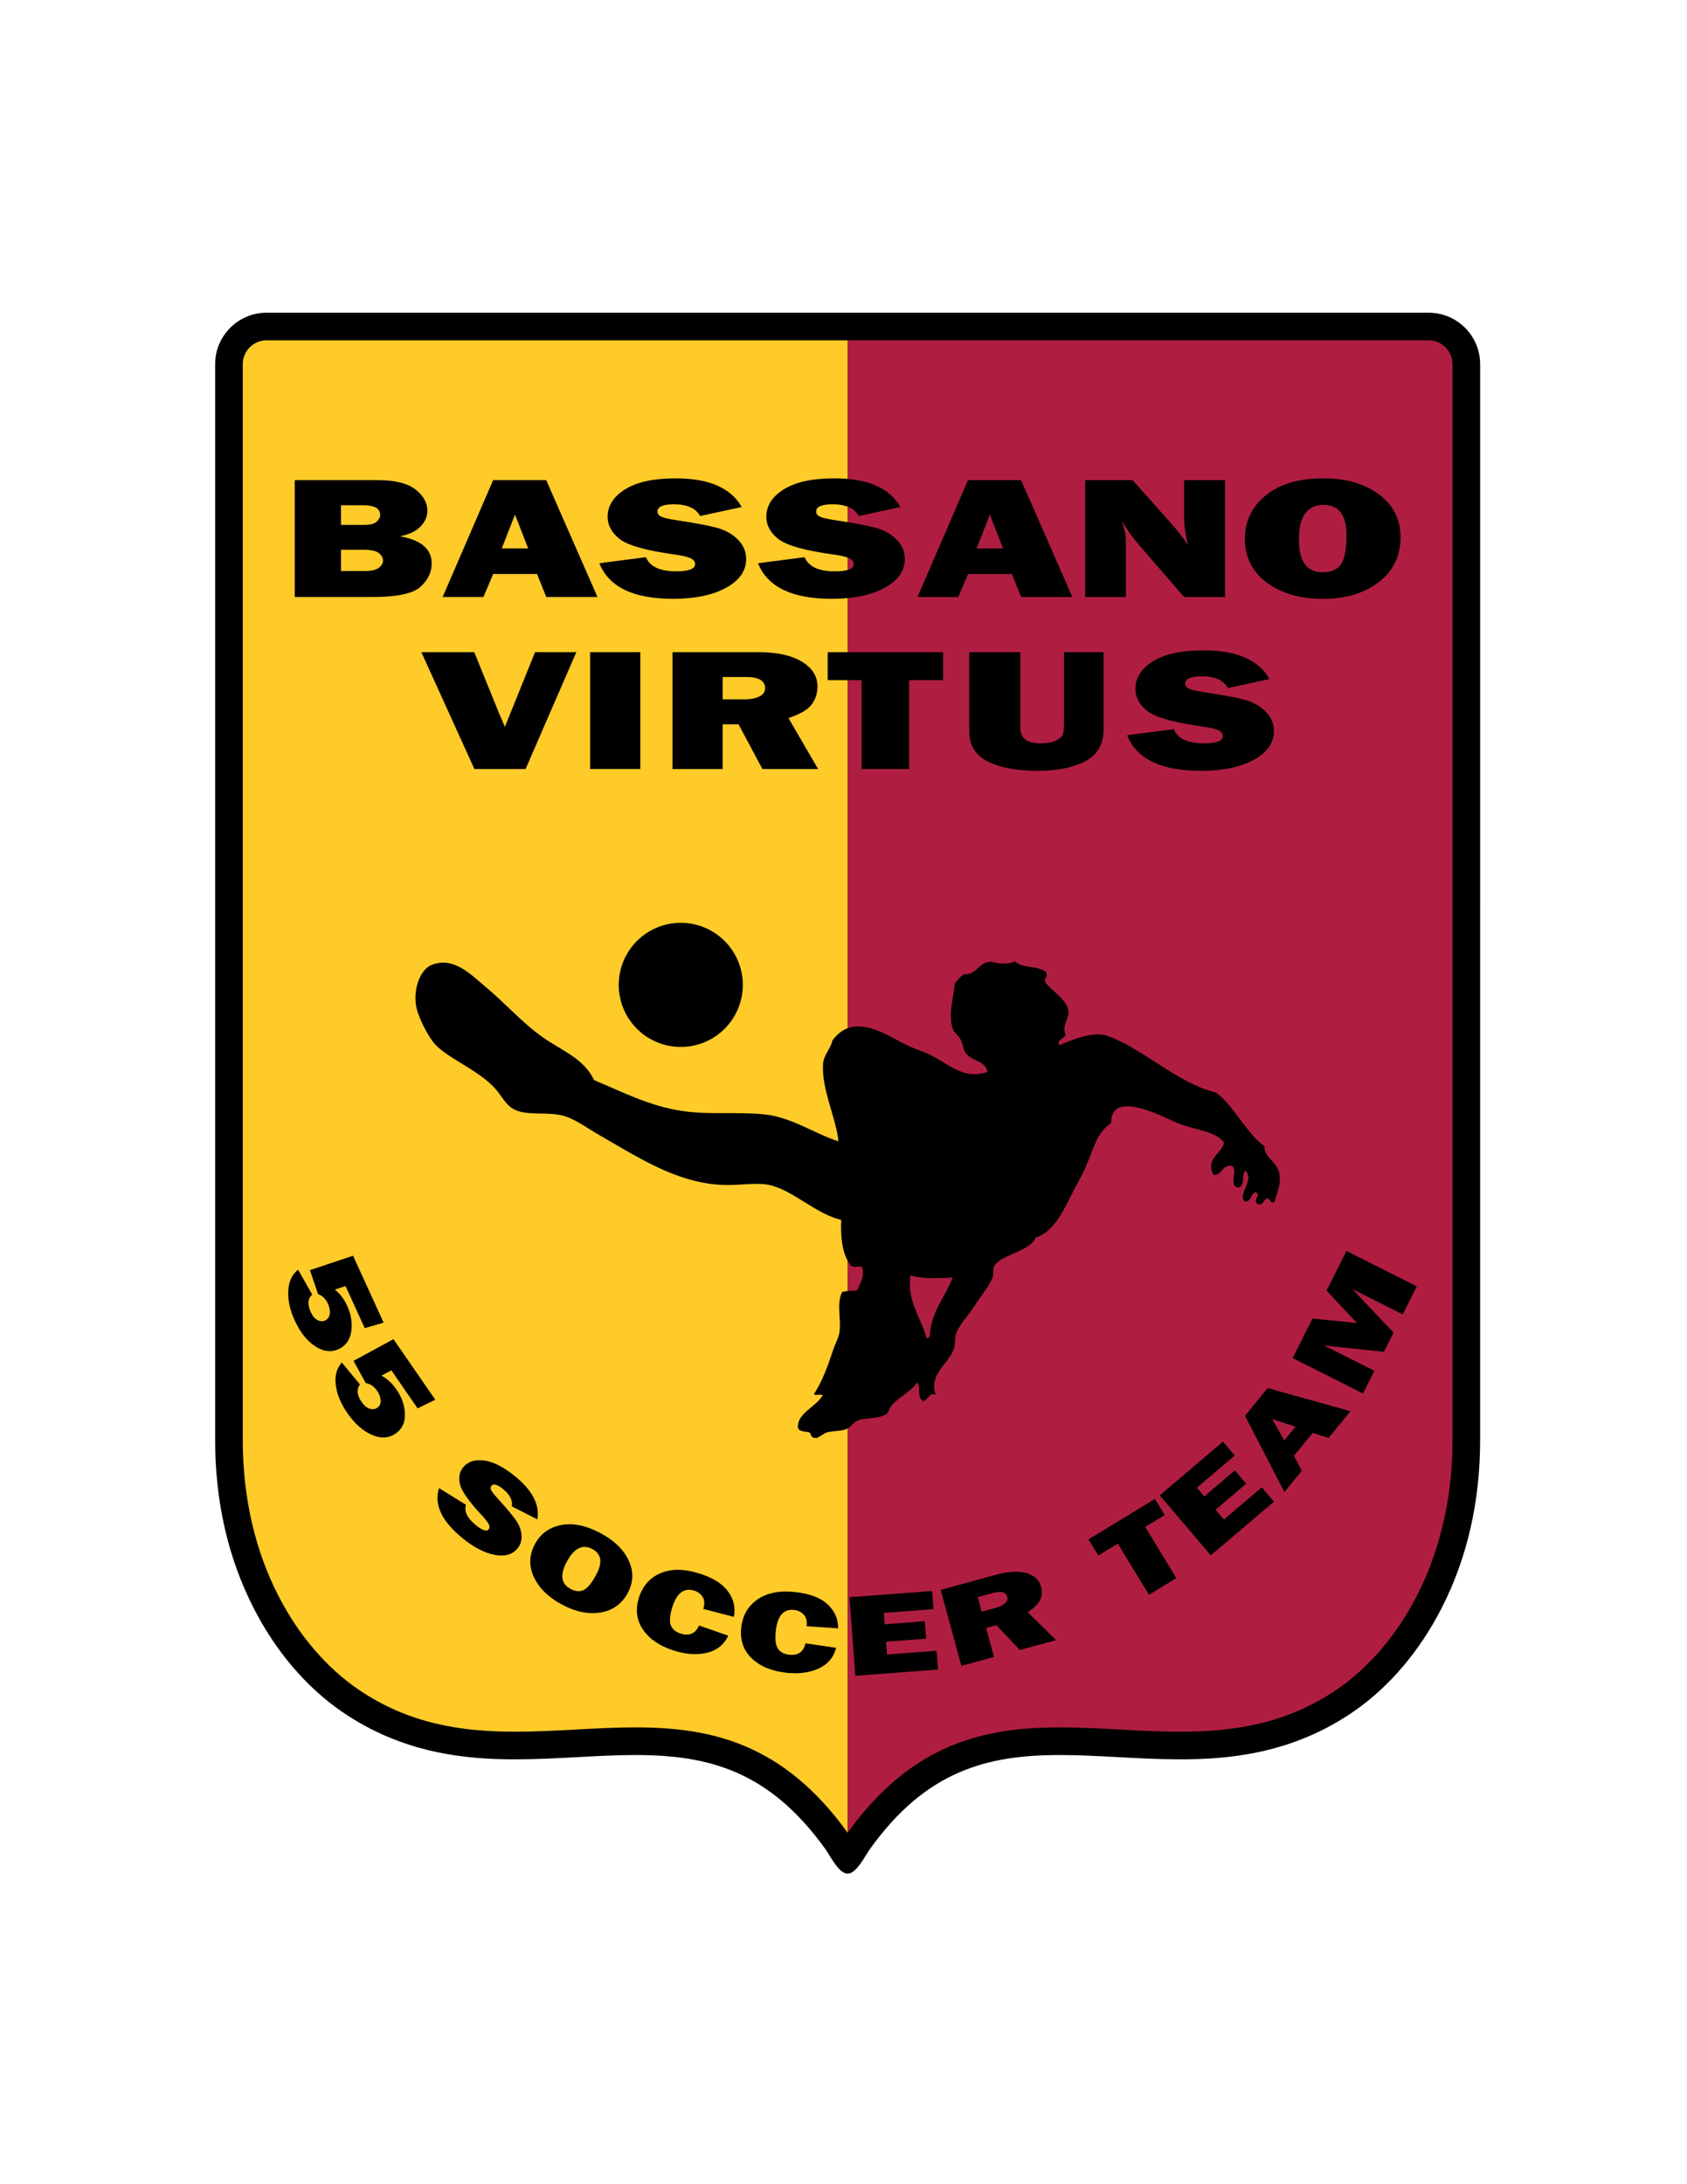 <?xml version="1.0" encoding="iso-8859-1"?>
<!-- Generator: Adobe Illustrator 24.0.1, SVG Export Plug-In . SVG Version: 6.00 Build 0)  -->
<svg version="1.1" id="Layer_1" xmlns="http://www.w3.org/2000/svg" xmlns:xlink="http://www.w3.org/1999/xlink" x="0px" y="0px"
	 viewBox="0 0 612 792" style="enable-background:new 0 0 612 792;" xml:space="preserve">
<path d="M518.293,113.39H96.707c-10.289,0-18.66,8.371-18.66,18.66v390.139c0,22.233,4.671,42.673,13.883,60.75
	c8.013,15.722,19.078,28.743,31.999,37.654c22.303,15.383,45.373,17.355,62.98,17.355c7.601,0,15.14-0.405,22.431-0.798l0.076-0.004
	c7.31-0.394,14.214-0.765,21.107-0.765c26.632,0,48.532,5.787,68.841,34.028c1.883,2.619,4.911,8.979,8.136,8.979
	c3.227,0,6.253-6.36,8.137-8.979c20.309-28.241,42.207-34.028,68.841-34.028c6.888,0,13.783,0.37,21.086,0.763l0.097,0.006
	c7.289,0.393,14.826,0.798,22.43,0.798c17.608,0,40.678-1.973,62.98-17.355c12.921-8.911,23.986-21.933,31.999-37.654
	c9.213-18.077,13.884-38.517,13.884-60.75V132.05C536.953,121.76,528.582,113.39,518.293,113.39L518.293,113.39z"/>
<path style="fill:#FFCB29;" d="M96.707,123.411c-4.771,0-8.639,3.867-8.639,8.639v390.139c0,44.343,20.259,75.471,41.55,90.155
	c18.596,12.825,37.919,15.583,57.29,15.583c7.303,0,14.61-0.392,21.893-0.783c7.28-0.392,14.535-0.783,21.721-0.783
	c27.242,0,53.552,5.625,76.977,38.2V123.411H96.707z"/>
<path style="fill:#AF1E41;" d="M384.477,626.36c7.189,0,14.439,0.392,21.721,0.783c7.281,0.392,14.591,0.783,21.892,0.783
	c19.373,0,38.693-2.757,57.291-15.583c21.292-14.685,41.551-45.813,41.551-90.155V132.05c0-4.771-3.867-8.639-8.639-8.639H307.5
	V664.56C330.924,631.987,357.238,626.36,384.477,626.36z"/>
<path d="M106.923,216.483v-42.379h30.121c6.258,0,10.822,1.129,13.691,3.384c2.869,2.255,4.303,4.833,4.303,7.73
	c0,2.111-0.833,4.02-2.499,5.727c-1.666,1.708-4.15,2.883-7.454,3.524c7.678,1.324,11.518,4.615,11.518,9.873
	c0,3.146-1.355,5.956-4.064,8.429c-2.71,2.474-8.497,3.711-17.364,3.711H106.923z M123.701,190.342h8.432
	c2.115,0,3.607-0.383,4.477-1.148c0.869-0.766,1.304-1.583,1.304-2.453c0-2.359-2.029-3.539-6.085-3.539h-8.128V190.342z
	 M123.701,207.045h8.867c2.202,0,3.817-0.389,4.846-1.165c1.029-0.776,1.543-1.649,1.543-2.622c0-0.973-0.499-1.868-1.499-2.686
	c-1.001-0.817-2.833-1.226-5.499-1.226h-8.258V207.045z"/>
<path d="M198.174,216.483l-3.353-8.352h-15.894l-3.562,8.352H160.58l18.315-42.379h19.255l18.608,42.379H198.174z M182.023,198.88
	h9.599l-4.8-12.295L182.023,198.88z"/>
<path d="M217.431,204.22l16.908-2.173c1.419,3.415,5.07,5.123,10.953,5.123c4.578,0,6.868-0.869,6.868-2.608
	c0-0.911-0.529-1.62-1.587-2.128c-1.058-0.506-2.949-0.955-5.673-1.348c-10.404-1.424-17.083-3.286-20.038-5.585
	c-2.956-2.297-4.432-5-4.432-8.104c0-3.996,2.122-7.319,6.367-9.969c4.245-2.649,10.352-3.975,18.321-3.975
	c12.083,0,20.066,3.466,23.949,10.4l-15.081,3.26c-1.566-2.836-4.738-4.253-9.519-4.253c-3.971,0-5.955,0.88-5.955,2.639
	c0,0.787,0.449,1.397,1.348,1.831c0.898,0.435,2.637,0.848,5.217,1.239c7.1,1.073,12.143,2.022,15.128,2.847
	c2.985,0.825,5.476,2.237,7.475,4.234c1.998,1.999,2.997,4.356,2.997,7.069c0,4.287-2.434,7.762-7.302,10.422
	c-4.868,2.662-11.258,3.993-19.168,3.993C229.746,217.135,220.821,212.831,217.431,204.22z"/>
<path d="M274.999,204.22l16.908-2.173c1.419,3.415,5.071,5.123,10.953,5.123c4.577,0,6.867-0.869,6.867-2.608
	c0-0.911-0.529-1.62-1.586-2.128c-1.059-0.506-2.948-0.955-5.674-1.348c-10.404-1.424-17.083-3.286-20.037-5.585
	c-2.956-2.297-4.432-5-4.432-8.104c0-3.996,2.122-7.319,6.367-9.969c4.245-2.649,10.352-3.975,18.321-3.975
	c12.084,0,20.065,3.466,23.949,10.4l-15.082,3.26c-1.564-2.836-4.738-4.253-9.519-4.253c-3.97,0-5.955,0.88-5.955,2.639
	c0,0.787,0.448,1.397,1.347,1.831c0.898,0.435,2.636,0.848,5.216,1.239c7.1,1.073,12.143,2.022,15.129,2.847
	c2.985,0.825,5.475,2.237,7.473,4.234c2.001,1.999,2.999,4.356,2.999,7.069c0,4.287-2.434,7.762-7.303,10.422
	c-4.867,2.662-11.258,3.993-19.168,3.993C287.314,217.135,278.389,212.831,274.999,204.22z"/>
<path d="M370.443,216.483l-3.353-8.352h-15.896l-3.561,8.352h-14.786l18.317-42.379h19.254l18.609,42.379H370.443z M354.291,198.88
	h9.601l-4.801-12.295L354.291,198.88z"/>
<path d="M444.391,216.483h-14.821l-16.249-18.725c-2.087-2.401-4.19-5.318-6.31-8.751c0.956,2.732,1.434,5.05,1.434,6.955v20.521
	h-14.778v-42.379h17.214l13.822,15.522c2.754,3.085,4.838,5.796,6.258,8.135c-0.929-3.622-1.391-7.327-1.391-11.114v-12.543h14.821
	V216.483z"/>
<path d="M479.911,217.135c-8.345,0-15.148-1.976-20.407-5.93c-5.259-3.954-7.889-9.241-7.889-15.865
	c0-6.333,2.514-11.565,7.54-15.695c5.027-4.129,12.006-6.193,20.931-6.193c8.259,0,14.986,1.945,20.189,5.836
	c5.2,3.892,7.803,9.086,7.803,15.586c0,6.726-2.624,12.119-7.867,16.175C494.965,215.106,488.199,217.135,479.911,217.135z
	 M479.824,207.511c3.072,0,5.281-0.957,6.628-2.873c1.348-1.914,2.022-5.417,2.022-10.509c0-7.369-2.768-11.052-8.302-11.052
	c-5.969,0-8.955,4.202-8.955,12.604C471.218,203.568,474.088,207.511,479.824,207.511z"/>
<path d="M209.077,236.476l-18.411,42.378h-18.56l-19.252-42.378h19.192l9.389,23.099c0.641,1.366,1.208,2.712,1.703,4.036
	l10.964-27.135H209.077z"/>
<path d="M232.287,236.476v42.378h-18.211v-42.378H232.287z"/>
<path d="M296.777,278.854h-20.189l-8.666-16.206h-5.743v16.206h-18.211v-42.378h30.991c6.838,0,12.148,1.145,15.929,3.432
	c3.782,2.287,5.673,5.303,5.673,9.049c0,2.443-0.696,4.6-2.087,6.474c-1.39,1.874-4.201,3.523-8.432,4.951L296.777,278.854z
	 M262.179,253.583h7.781c2.288,0,4.129-0.342,5.52-1.025c1.391-0.683,2.086-1.686,2.086-3.011c0-2.71-2.333-4.067-6.999-4.067
	h-8.389V253.583z"/>
<path d="M329.821,246.628v32.226h-17.255v-32.226h-12.301v-10.152h41.858v10.152H329.821z"/>
<path d="M400.351,236.476v28.066c0,5.319-2.208,9.144-6.628,11.472c-4.419,2.329-10.178,3.492-17.277,3.492
	c-7.476,0-13.48-1.118-18.016-3.353c-4.535-2.235-6.803-5.877-6.803-10.929v-28.749h18.517v27.228c0,2.029,0.6,3.508,1.798,4.439
	c1.199,0.932,3.113,1.397,5.745,1.397c2.195,0,3.993-0.336,5.395-1.008c1.403-0.672,2.24-1.433,2.516-2.282
	c0.272-0.848,0.41-2.504,0.41-4.968v-24.806H400.351z"/>
<path d="M408.9,266.591l16.906-2.173c1.42,3.415,5.072,5.123,10.955,5.123c4.576,0,6.865-0.869,6.865-2.608
	c0-0.91-0.529-1.618-1.585-2.126c-1.058-0.507-2.948-0.957-5.675-1.35c-10.401-1.424-17.083-3.284-20.037-5.583
	c-2.953-2.297-4.433-5-4.433-8.106c0-3.996,2.125-7.317,6.368-9.969c4.244-2.649,10.351-3.975,18.32-3.975
	c12.084,0,20.067,3.468,23.949,10.4l-15.08,3.26c-1.566-2.835-4.738-4.253-9.52-4.253c-3.972,0-5.956,0.88-5.956,2.639
	c0,0.787,0.448,1.397,1.348,1.832c0.9,0.435,2.638,0.848,5.216,1.24c7.101,1.072,12.143,2.021,15.129,2.846
	c2.986,0.826,5.478,2.237,7.476,4.236c1.998,1.999,2.997,4.354,2.997,7.068c0,4.287-2.435,7.761-7.303,10.423
	c-4.868,2.661-11.258,3.992-19.168,3.992C421.214,279.506,412.289,275.202,408.9,266.591z"/>
<path d="M132.318,481.585l-6.964-15.238l-3.867,1.252c1.878,1.525,3.365,3.486,4.46,5.885c1.445,3.16,1.933,6.277,1.464,9.347
	c-0.468,3.068-1.996,5.195-4.584,6.378c-2.728,1.246-5.577,0.884-8.548-1.087c-2.971-1.971-5.434-5.096-7.39-9.376
	c-1.705-3.729-2.479-7.278-2.322-10.645c0.155-3.368,1.348-5.935,3.576-7.705l5.104,9.005c-1.607,1.484-1.776,3.613-0.51,6.384
	c0.641,1.402,1.446,2.36,2.417,2.872c0.97,0.513,1.893,0.568,2.768,0.169c0.989-0.452,1.556-1.259,1.701-2.421
	c0.145-1.159-0.067-2.362-0.636-3.605c-0.844-1.848-2.039-3.02-3.584-3.515l-2.973-8.722l15.65-5.22l11.09,24.271L132.318,481.585z"
	/>
<path d="M151.503,510.683l-9.52-13.787l-3.589,1.908c2.115,1.175,3.922,2.846,5.421,5.015c1.975,2.86,3,5.843,3.075,8.947
	c0.076,3.104-1.058,5.464-3.399,7.081c-2.468,1.704-5.337,1.846-8.606,0.424c-3.27-1.42-6.241-4.066-8.915-7.94
	c-2.33-3.375-3.712-6.733-4.147-10.075c-0.435-3.343,0.289-6.08,2.174-8.211l6.599,7.973c-1.322,1.743-1.117,3.869,0.613,6.376
	c0.877,1.269,1.837,2.07,2.882,2.405c1.045,0.335,1.963,0.229,2.755-0.317c0.895-0.618,1.313-1.512,1.252-2.681
	c-0.062-1.168-0.48-2.314-1.257-3.439c-1.154-1.671-2.535-2.616-4.143-2.833l-4.452-8.068l14.498-7.874l15.161,21.958
	L151.503,510.683z"/>
<path d="M159.276,539.595l9.762,6.059c-0.711,2.39,0.47,4.834,3.545,7.338c2.393,1.946,3.96,2.466,4.699,1.558
	c0.387-0.476,0.412-1.07,0.075-1.786c-0.337-0.715-1.134-1.755-2.391-3.118c-4.831-5.171-7.531-8.985-8.097-11.443
	c-0.567-2.458-0.189-4.499,1.132-6.122c1.7-2.088,4.223-2.922,7.569-2.501c3.346,0.421,7.102,2.325,11.267,5.717
	c6.315,5.142,9.012,10.349,8.092,15.624l-9.27-4.712c0.388-2.147-0.667-4.239-3.165-6.273c-2.075-1.688-3.486-2.073-4.235-1.153
	c-0.335,0.411-0.36,0.92-0.075,1.53c0.284,0.608,1.017,1.565,2.199,2.867c3.254,3.581,5.486,6.223,6.696,7.924
	c1.21,1.702,1.911,3.498,2.104,5.394c0.194,1.895-0.286,3.552-1.44,4.969c-1.824,2.241-4.575,3.021-8.251,2.342
	c-3.677-0.68-7.582-2.703-11.717-6.068C160.218,551.585,157.385,545.539,159.276,539.595z"/>
<path d="M203.948,581.872c-4.963-2.646-8.381-5.979-10.255-9.997c-1.874-4.018-1.761-7.996,0.339-11.935
	c2.008-3.767,5.161-6.08,9.46-6.941c4.299-0.862,9.102,0.122,14.41,2.952c4.911,2.619,8.296,5.91,10.155,9.873
	c1.859,3.963,1.759,7.876-0.302,11.741c-2.133,4.001-5.402,6.375-9.807,7.124C213.543,585.438,208.876,584.501,203.948,581.872z
	 M206.948,576.122c1.826,0.974,3.443,1.104,4.852,0.393c1.408-0.71,2.92-2.579,4.534-5.608c2.336-4.382,1.859-7.45-1.432-9.205
	c-3.55-1.892-6.657-0.34-9.321,4.657C203.081,571.048,203.537,574.303,206.948,576.122z"/>
<path d="M253.591,589.414l10.607,3.69c-1.512,3.201-4.02,5.252-7.522,6.151c-3.502,0.898-7.413,0.7-11.733-0.599
	c-5.199-1.562-9.029-4.052-11.488-7.471c-2.46-3.418-3.039-7.292-1.739-11.621c1.289-4.287,3.842-7.292,7.663-9.013
	c3.82-1.723,8.442-1.768,13.866-0.14c5.068,1.522,8.662,3.694,10.781,6.517c2.119,2.821,2.858,5.941,2.218,9.361l-11.095-2.876
	c0.55-1.83,0.456-3.3-0.281-4.409c-0.737-1.11-1.77-1.864-3.097-2.263c-3.704-1.113-6.353,0.989-7.951,6.305
	c-0.895,2.979-1.022,5.148-0.379,6.507c0.642,1.358,1.833,2.299,3.572,2.821C250.117,593.308,252.31,592.32,253.591,589.414z"/>
<path d="M292.228,595.874l11.108,1.639c-0.886,3.428-2.966,5.911-6.238,7.45c-3.272,1.539-7.151,2.076-11.638,1.609
	c-5.4-0.562-9.627-2.291-12.683-5.189c-3.056-2.898-4.351-6.595-3.883-11.09c0.463-4.453,2.41-7.883,5.841-10.289
	c3.43-2.405,7.962-3.316,13.595-2.731c5.263,0.547,9.201,2.009,11.81,4.383c2.61,2.375,3.92,5.303,3.932,8.781l-11.438-0.748
	c0.198-1.9-0.169-3.326-1.102-4.279c-0.931-0.951-2.087-1.499-3.466-1.643c-3.846-0.4-6.056,2.161-6.629,7.682
	c-0.322,3.095-0.04,5.249,0.845,6.462c0.885,1.215,2.231,1.916,4.037,2.104C289.543,600.35,291.513,598.97,292.228,595.874z"/>
<path d="M339.777,598.582l0.512,6.802l-29.998,2.259l-2.143-28.479l29.997-2.258l0.495,6.572l-17.992,1.354l0.311,4.132
	l14.546-1.096l0.477,6.322l-14.546,1.095l0.35,4.653L339.777,598.582z"/>
<path d="M383.093,594.71l-13.13,3.568l-8.5-9.007l-3.735,1.016l2.866,10.539l-11.844,3.221l-7.493-27.561l20.153-5.478
	c4.448-1.21,8.104-1.404,10.967-0.586c2.864,0.819,4.627,2.447,5.288,4.882c0.432,1.589,0.362,3.116-0.212,4.579
	c-0.573,1.465-2.109,3.034-4.608,4.711L383.093,594.71z M356.126,584.392l5.059-1.376c1.489-0.404,2.624-0.951,3.408-1.642
	c0.785-0.691,1.059-1.466,0.825-2.328c-0.48-1.763-2.236-2.231-5.27-1.406l-5.456,1.481L356.126,584.392z"/>
<path d="M415.449,553.676l11.294,18.549l-9.933,6.048l-11.294-18.55l-7.08,4.312l-3.558-5.844l24.092-14.67l3.558,5.844
	L415.449,553.676z"/>
<path d="M457.746,539.312l4.417,5.197l-22.925,19.48l-18.492-21.764l22.924-19.479l4.267,5.022l-13.749,11.685l2.682,3.156
	l11.116-9.445l4.105,4.831l-11.116,9.445l3.021,3.556L457.746,539.312z"/>
<path d="M481.985,521.402l-5.788-1.813l-6.778,8.294l2.837,5.421l-6.305,7.714l-14.301-27.633l8.214-10.047l30.048,8.368
	L481.985,521.402z M465.911,522.321l4.095-5.01l-8.461-2.738L465.911,522.321z"/>
<path d="M488.457,453.605l25.519,12.821l-5.114,10.182l-18.247-9.167l14.926,15.776l-3.498,6.962l-21.699-2.296l18.247,9.167
	l-4.129,8.219l-25.518-12.822l7.198-14.33l16.159,1.628l-11.07-11.757L488.457,453.605z"/>
<path d="M463.922,424.781c-0.936-3.499-5.429-5.31-5.25-9.241c-3.233-2.145-5.867-5.79-8.809-9.654
	c-2.167-2.854-6.793-9.246-9.616-9.962c-12.987-3.288-26.109-15.928-38.425-20.296c-5.123-1.817-12.395,1.266-17.621,3.38
	c-0.661-2.43,1.829-2.294,2.346-3.762c-1.421-3.153,1.295-6.176,1.098-8.33c-0.417-4.523-6.038-7.42-8.542-10.855
	c-0.326-1.566,1.111-1.695,0.413-3.564c-3.479-2.647-8.251-1.095-11.341-3.917c-2.21,1.251-6.33,0.892-8.585,0.102
	c-4.86,0.178-5.278,5.064-9.691,4.521c-1.626,0.802-2.431,2.274-3.547,3.494c-0.458,5.461-2.538,11.292-0.646,16.497
	c0.408,1.116,1.98,2.257,2.719,3.631c1.003,1.868,1.105,4.093,2.105,5.26c2.432,2.843,6.966,2.525,7.715,6.639
	c-10.095,3.122-14.647-4.126-23.417-7.369c-2.778-1.027-5.052-1.956-7.355-3.153c-7.025-3.654-18.242-10.999-25.487-0.896
	c-0.683,3.088-3.21,5.14-3.415,8.566c-0.545,9.148,4.693,19.355,5.617,27.979c-8.286-2.568-16.951-8.748-26.789-9.757
	c-10.095-1.036-20.132,0.205-29.817-1.232c-12.187-1.811-22.03-7.063-32.013-11.177c-3.97-8.088-11.489-10.475-18.803-15.667
	c-7.575-5.377-13.239-12.068-21.054-18.565c-4.834-4.017-11.477-11.054-19.513-7.378c-3.78,1.73-6.654,8.987-5.016,15.774
	c0.794,3.286,4.158,10.202,6.808,12.991c4.925,5.177,15.563,9.176,21.549,15.774c3.458,3.811,4.225,7.668,10.274,8.721
	c4.343,0.756,9.078,0.113,13.382,0.968c4.95,0.984,9.267,4.459,14.02,7.164c13.125,7.466,27.544,17.195,44.061,18.15
	c6.994,0.403,12.916-1.054,17.981,0.104c8.65,1.973,16.922,10.631,25.908,12.585c-0.244,6.586,0.346,12.745,3.688,16.835
	c1.02,0.49,3.007-0.213,3.946,0.376c0.872,4.02-0.918,5.874-1.868,8.409c-2.552,0.237-3.129-0.011-5.414,0.557
	c-2.31,4.387-0.009,10.497-1.15,15.376c-0.444,1.89-1.513,3.751-2.149,5.696c-1.836,5.622-3.939,11.392-6.948,15.972
	c0.638,0.668,2.534-0.214,3.172,0.457c-2.357,4.11-9.22,6.438-8.975,11.487c0.185,1.632,2.04,1.47,3.963,1.885
	c1.078,0.233,0.196,2.025,2.583,2.07c-0.15,0.007-0.323,0.018,0.085,0.004c0.045-0.004,0.046-0.007,0.033-0.007
	c0.931-0.04,2.84-1.933,4.509-2.207c2.6-0.426,5.506-0.367,6.848-1.255c0.981-0.509,2.47-2.578,4.16-3.052
	c3.08-0.864,6.83-0.477,9.398-1.867c1.529-0.825,1.326-2.115,2.388-3.375c2.627-3.118,7.183-5.12,9.29-8.389
	c1.509,1.544-0.298,5.532,2.265,6.809c2.357-1.049,1.834-3.117,4.441-2.414c-2.557-7.248,4.513-11.068,6.521-16.32
	c0.717-1.871,0.277-4.143,0.95-5.967c1.169-3.168,4.434-6.413,6.772-10.086c2.085-3.271,5.257-7.053,6.388-10.046
	c0.622-1.642-0.04-3.234,0.724-4.377c2.725-4.082,12.85-5.072,14.97-10.148c7.334-2.351,10.582-11.187,14.175-17.891
	c1.645-3.066,3.294-6.041,4.534-9.074c2.416-5.897,3.549-11.075,8.657-14.584c-0.19-12.028,17.677-2.798,23.004-0.413
	c7.119,3.185,14.49,3.007,17.968,7.538c-0.826,4.079-6.948,5.661-3.871,11.746c3.394-0.074,2.797-3.398,6.294-3.388
	c3.227,0.76-1.299,7.513,2.77,7.93c2.577-0.622,0.998-4.626,2.493-6.127c3.484,3.484-2.738,8.432-0.431,10.998
	c2.535,1.113,2.085-2.941,4.363-3.186c1.674,1.195-1.21,3.028,0.439,4.258c1.565,0.93,2.265-1.299,3.318-1.906
	c1.619-0.396,0.962,2.013,2.865,1.27C463.384,432.041,465.026,428.898,463.922,424.781z M337.275,484.77
	c-0.492,0.071-0.483,0.553-1.119,0.508c-2.312-8.288-7.117-13.061-5.871-22.869c3.267,1.299,10.298,1.23,15.315,0.772
	C342.899,470.435,337.633,475.602,337.275,484.77z"/>
<path d="M246.965,379.626c12.428,0,22.502-10.075,22.502-22.502c0-12.427-10.075-22.502-22.502-22.502
	c-12.427,0-22.501,10.075-22.501,22.502C224.463,369.551,234.538,379.626,246.965,379.626z"/>
</svg>
